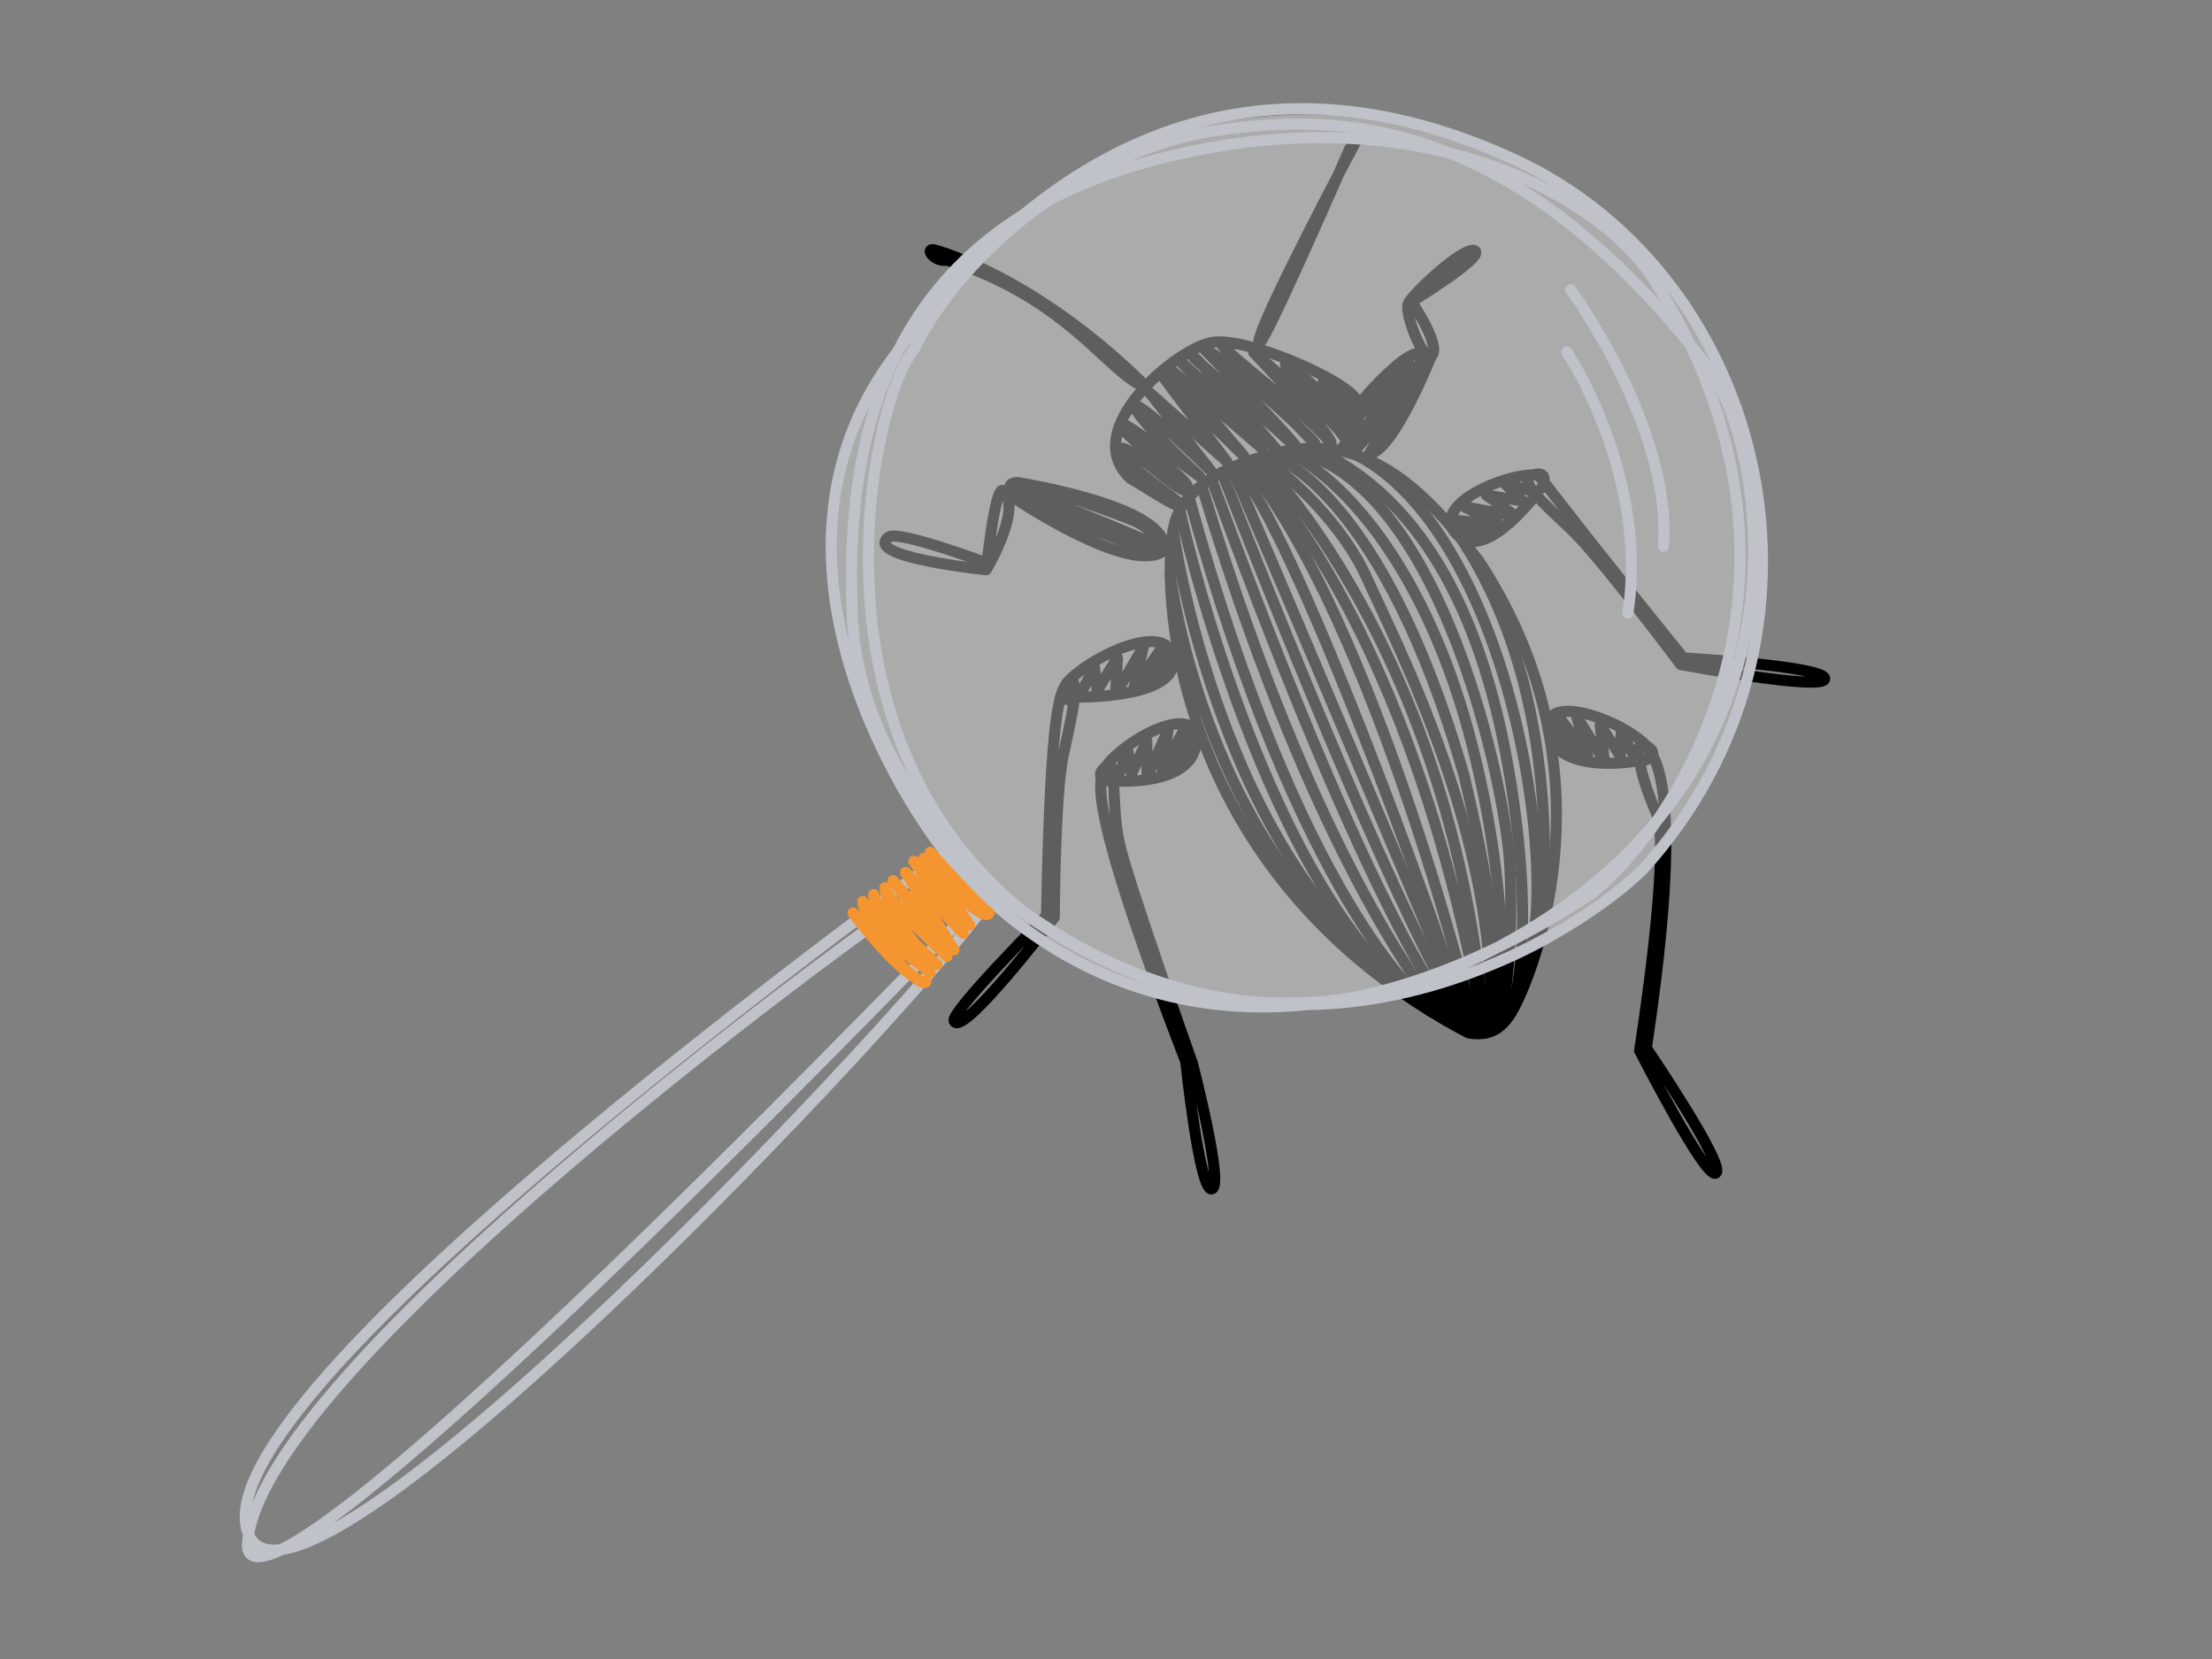<?xml version="1.0" encoding="utf-8"?>
<!-- Generator: Adobe Illustrator 16.0.0, SVG Export Plug-In . SVG Version: 6.00 Build 0)  -->
<!DOCTYPE svg PUBLIC "-//W3C//DTD SVG 1.1//EN" "http://www.w3.org/Graphics/SVG/1.1/DTD/svg11.dtd">
<svg version="1.1" xmlns="http://www.w3.org/2000/svg" xmlns:xlink="http://www.w3.org/1999/xlink" x="0px" y="0px" width="400px"
	 height="300px" viewBox="0 0 400 300" enable-background="new 0 0 400 300" xml:space="preserve">
<rect x="0" y="0" width="400" height="300" fill="#808080" stroke="none"/>
<g id="Bug">
	<path fill="none" stroke="#000000" stroke-width="2" stroke-linecap="round" stroke-linejoin="round" stroke-miterlimit="10" d="
		M275.327,177.521c0,0,5.158-9.914,0.983-36.011s-15.646-53.457-33.684-60.45c0,0,5.311-5.65,2.276-9.292
		c-3.034-3.641-19.421-10.772-25.642-9.862c-6.221,0.911-24.276,15.78-14.869,24.58c2.124,1.214,8.926,5.735,9.354,5.101
		c0.427-0.635-11.478-7.759-10.719-10.526c2.956,0.783,8.964,7.061,11.379,7.702c3.204-1.245-13.655-10.621-11.076-12.025
		c3.187,1.859,13.655,9.445,13.655,9.445s-11.838-10.871-11.683-12.593s13.655,11.531,13.655,11.531L207.882,71.01l13.959,12.441
		L210.31,68.128l14.565,14.262l-13.269-15.627l16.607,14.298c0,0-13.924-14.848-14.565-15.512
		c-0.643-0.665,16.284,14.793,16.993,15.512c0,0-13.671-15.965-14.87-16.574c-1.198-0.609,17.297,14.79,18.663,16.574
		c1.107,0.08-14.455-15.615-16.539-17.788c2.883,0.759,17.904,14.414,19.725,16.69c1.821,2.276-14.959-15.873-16.386-17.449
		c-1.973-0.607,17.601,14.262,19.421,17.752c1.062-0.758-13.959-16.538-13.959-16.538s14.607,12.191,16.386,15.324
		c0,0-7.956-10.879-10.62-13.048c3.945,1.517,11.076,10.285,11.38,11.683c0-3.338-2.694-6.58-4.552-8.648
		c3.944,3.034,5.462,4.171,5.462,7.699"/>
	<path fill="none" stroke="#000000" stroke-width="2" stroke-linecap="round" stroke-linejoin="round" stroke-miterlimit="10" d="
		M296.966,137.618c0,0,3.771-0.902,0.737-2.785c-2.604-1.616-1.11,5.654,1.771,12.049c2.882,6.395-2.984,43.081-2.984,43.081
		s11.986,23.518,13.808,22.152c1.82-1.366-12.595-22.607-12.595-22.607c7.283-48.248,1.215-52.8,0-54.675
		c-4.552-4.758-19.415-9.982-17.606-2.31c1.809,7.672,15.938,5.095,15.938,5.095l-2.884-5.095l-0.15,4.155l-3.642-5.573l0.758,6.513
		l-5.007-8.041l1.973,7.101l-5.007-6.798l3.034,6.798l-4.399-5.573"/>
	<path fill="none" stroke="#000000" stroke-width="2" stroke-linecap="round" stroke-linejoin="round" stroke-miterlimit="10" d="
		M200.972,141.337c0,0-3.662-0.478-1.021-2.685c2.265-1.894,0.8,6.337,2.47,13.835c1.607,7.21,13.192,39.752,13.192,39.752
		s5.925,22.8,3.434,22.759c-2.203-0.036-4.632-23.076-4.632-23.076c-19.125-49.6-15.39-51.273-14.464-53.27
		c3.735-5.229,17.138-12.067,16.329-4.247c-0.807,7.821-14.43,6.829-14.43,6.829l2.121-5.38l0.629,4.109l2.782-5.938l0.045,6.552
		l3.782-8.542l-1.031,7.271l3.927-7.306l-2.065,7.088l3.495-6.023"/>
	<path fill="none" stroke="#000000" stroke-width="2" stroke-linecap="round" stroke-linejoin="round" stroke-miterlimit="10" d="
		M278.711,88.308c0,0,1.882-3.391-1.556-2.425c-2.951,0.83,1.952,5.109,7.045,9.933c5.228,4.95,19.724,24.354,19.724,24.354
		s25.814,4.845,26.037,2.58c0.222-2.265-25.554-3.781-25.554-3.781c-30.666-37.954-25.05-32.714-27.252-33.085
		c-6.584,0.144-19.486,6.386-13.135,11.248c5.159,3.948,14.062-8.136,14.062-8.136l-5.706-1.314l2.963,2.917l-6.569-1.078
		l5.316,3.839l-9.312-1.737l6.569,3.34l-8.395-0.897l7.062,2.352l-7.081-0.518"/>
	<path fill="none" stroke="#000000" stroke-width="2" stroke-linecap="round" stroke-linejoin="round" stroke-miterlimit="10" d="
		M194.016,126.134c0,0-2.368,1.926-1.057-2.709c2.807-1.849,0.75,6.461-0.705,13.253c-1.508,7.041-1.607,29.209-1.607,29.209
		s-16.862,22.08-18.117,18.706c-0.607-1.632,16.712-19.048,16.712-19.048c0.736-38.548,2.498-40.141,3.716-42.12
		c4.749-5.158,19.339-11.657,19.188-3.651c-0.124,6.502-17.082,6.276-17.082,6.276l2.841-5.343l0.505,4.127l3.657-5.887l-0.33,6.562
		l4.997-8.472l-1.651,7.257l5.097-7.231l-2.872,7.052l4.511-5.956"/>
	<g id="Panzer">
		<path fill="none" stroke="#000000" stroke-width="2" stroke-linecap="round" stroke-linejoin="round" stroke-miterlimit="10" d="
			M228.073,82.692c17.298-5.702,28.361,4.249,39.394,18.815c24.688,37.628,9.603,73.435,7.478,78.291
			c-2.124,4.854-4.247,7.89-9.406,6.979c-54.621-28.834-55.89-82.15-53.104-92.25C214.861,85.728,228.073,82.692,228.073,82.692
			c5.603,3.643,14.786,12.236,19.105,21.85c5.557,12.366,23.567,46.733,22.48,81.326"/>
		<path fill="none" stroke="#000000" stroke-width="2" stroke-linecap="round" stroke-linejoin="round" stroke-miterlimit="10" d="
			M227.485,82.844c0,0,35.625,34.746,41.025,103.976c-2.215-10.513-10.862-65.741-41.814-102.61"/>
		<path fill="none" stroke="#000000" stroke-width="2" stroke-linecap="round" stroke-linejoin="round" stroke-miterlimit="10" d="
			M266.752,186.018c0,0-17.601-72.979-41.641-102.417"/>
		<path fill="none" stroke="#000000" stroke-width="2" stroke-linecap="round" stroke-linejoin="round" stroke-miterlimit="10" d="
			M223.784,84.817c8.376,8.872,29.769,64.106,41.906,101.2c-2.016-3.249-11.229-15.172-44.74-100.596"/>
		<path fill="none" stroke="#000000" stroke-width="2" stroke-linecap="round" stroke-linejoin="round" stroke-miterlimit="10" d="
			M265.416,185.24c0,0-41.754-99.058-42.664-100.423"/>
		<path fill="none" stroke="#000000" stroke-width="2" stroke-linecap="round" stroke-linejoin="round" stroke-miterlimit="10" d="
			M264.021,185.24c0,0-12.745-10.449-44.975-98.717"/>
		<path fill="none" stroke="#000000" stroke-width="2" stroke-linecap="round" stroke-linejoin="round" stroke-miterlimit="10" d="
			M261.581,184.593c0,0-22.443-24.52-43.988-95.831"/>
		<path fill="none" stroke="#000000" stroke-width="2" stroke-linecap="round" stroke-linejoin="round" stroke-miterlimit="10" d="
			M257.345,181.011c0,0-22.287-17.937-42.331-91.116"/>
		<path fill="none" stroke="#000000" stroke-width="2" stroke-linecap="round" stroke-linejoin="round" stroke-miterlimit="10" d="
			M213.342,92.275c0,0,15.438,70.331,45.5,90.686"/>
		<path fill="none" stroke="#000000" stroke-width="2" stroke-linecap="round" stroke-linejoin="round" stroke-miterlimit="10" d="
			M212.147,95.815c0,0,8.48,62.437,46.107,85.195"/>
		<path fill="none" stroke="#000000" stroke-width="2" stroke-linecap="round" stroke-linejoin="round" stroke-miterlimit="10" d="
			M211.606,103.783c0,0,6.242,52.591,43.894,75.454"/>
		<path fill="none" stroke="#000000" stroke-width="2" stroke-linecap="round" stroke-linejoin="round" stroke-miterlimit="10" d="
			M230.793,82.844c0,0,19.27,6.222,33.986,57.505c2.896,12.305,7.131,32.166,5.828,45.668"/>
		<path fill="none" stroke="#000000" stroke-width="2" stroke-linecap="round" stroke-linejoin="round" stroke-miterlimit="10" d="
			M271.607,183.743c0,0,1.82-22.304-5.917-50.98c-7.738-28.676-21.467-45.061-32.137-50.677"/>
		<path fill="none" stroke="#000000" stroke-width="2" stroke-linecap="round" stroke-linejoin="round" stroke-miterlimit="10" d="
			M271.794,182.961c0,0,2.089-13.025,1.179-27.136s-11.944-65.58-36.881-73.739"/>
		<path fill="none" stroke="#000000" stroke-width="2" stroke-linecap="round" stroke-linejoin="round" stroke-miterlimit="10" d="
			M273.202,183.221c0,0,4.781-11.722,0-41.71c-4.781-29.989-15.718-50.168-33.615-59.424"/>
		<path fill="none" stroke="#000000" stroke-width="2" stroke-linecap="round" stroke-linejoin="round" stroke-miterlimit="10" d="
			M278.738,165.081c0,0,4.854-38.645-14.718-67.951"/>
	</g>
	<path fill="none" stroke="#000000" stroke-width="2" stroke-linecap="round" stroke-linejoin="round" stroke-miterlimit="10" d="
		M246.012,72.914c0,0,2.229-3.117,6.662-6.911s6.168-1.668,6.168-1.668s-6.868,17.296-11.238,17.751l9.741-17.296
		c0,0-11.228,16.307-12.138,16.271c-0.91-0.036,9.44-15.815,9.44-15.815l-8.12,9.255"/>
	<path fill="none" stroke="#000000" stroke-width="2" stroke-linecap="round" stroke-linejoin="round" stroke-miterlimit="10" d="
		M255.5,54.928c0,0,5.222,7.738,3.342,9.407c-1.388,1.232-4.919-7.586-4.194-9.407s10.435-10.773,12.104-9.559
		c1.669,1.214-12.104,9.559-12.104,9.559"/>
	<path fill="none" stroke="#000000" stroke-width="2" stroke-linecap="round" stroke-linejoin="round" stroke-miterlimit="10" d="
		M183.151,89.895c0,0,20.934,14.149,27.158,9.792c0.759-1.669,0.607-7.586-26.248-12.441c-3.035,0.152-3.338,2.649,23.669,12.29
		c2.579,0.151,1.972-3.567-3.338-5.653c-5.311-2.085-23.905-8.777-19.421-4.899c9.862,3.268,22.91,9.034,22.91,9.034"/>
	<path fill="none" stroke="#000000" stroke-width="2" stroke-linecap="round" stroke-linejoin="round" stroke-miterlimit="10" d="
		M178.344,103.025c0,0,1.621-15.78,3.138-14.263C184.872,92.152,178.344,103.025,178.344,103.025s-22.443-2.28-17.648-5.895
		c1.744-1.315,17.751,4.681,17.751,4.681"/>
	<path fill="none" stroke="#000000" stroke-width="2" stroke-linecap="round" stroke-linejoin="round" stroke-miterlimit="10" d="
		M244.083,26.858c0,0-16.931,39.04-16.477,34.969c0.468-4.189,17.544-36.183,17.544-36.183"/>
	<path fill="none" stroke="#000000" stroke-width="2" stroke-linecap="round" stroke-linejoin="round" stroke-miterlimit="10" d="
		M169.192,45.256c0,0,17.297,4.513,37.021,23.63c0,0,1.047,2.276-4.482-2.579c-5.531-4.855-13.875-14.111-30.489-19.27
		C168.889,47.493,166.966,44.539,169.192,45.256z"/>
</g>
<g id="Ebene_4">
	<g id="Ebene_5" opacity="0.4">
		<path fill="#EBECEB" d="M303.529,53.598c0,0-24.118-44.574-91.962-29.956c-74.114,35.021-62.278,86.168-57.337,98.623
			c0,0,18.13,47.924,52.181,56.463c16.096,3.132,60.018,7.784,85.014-16.666c24.996-24.452,29.981-49.528,24.531-76.248
			C310.506,59.095,303.529,53.598,303.529,53.598z"/>
	</g>
	<path fill="none" stroke="#BFC2C9" stroke-width="2" stroke-linecap="round" stroke-linejoin="round" stroke-miterlimit="10" d="
		M171.389,154.095c8.288,6.688,47.632,46.731,102.391,15.595c54.76-31.138,46.013-86.973,35.482-102.781
		c-37.655-49.202-71.26-45.947-90.909-43.067C196.097,27.848,174.2,45.083,165.2,63.333c-7.591,9.074-20.545,69.18,19.82,101.455
		c51.848,37.194,101.73,2.896,112.185-7.685c37.941-42,22.915-106.925-23.385-128.28c-46.3-21.354-84.884-4.16-114.187,38.5
		c-25.706,38.953,9.902,84.96,9.902,84.96s40.136,60.34,118.333,9.308c16.138-13.052,44.389-58.043,11.69-110.233
		c-9.154-15.367-42.6-35.119-90.891-22.387c-48.292,12.731-55.922,49.871-54.555,82.233c1.367,32.363,30.907,53.583,30.907,53.583"
		/>
	<path fill="none" stroke="#BFC2C9" stroke-width="2" stroke-linecap="round" stroke-linejoin="round" stroke-miterlimit="10" d="
		M176.75,163.25C67.326,276.053,45,287.5,44.75,279.5c1-33,125.882-122.524,128.416-122.647s5.709,5.802,5.709,5.802
		C165.292,182.584,54.908,299.301,45.02,277.639c-9.697-21.247,87.483-94.894,126.369-123.544"/>
	<path fill="none" stroke="#BFC2C9" stroke-width="2" stroke-linecap="round" stroke-linejoin="round" stroke-miterlimit="10" d="
		M51.341,270.731"/>
	<path fill="none" stroke="#BFC2C9" stroke-width="2" stroke-linecap="round" stroke-linejoin="round" stroke-miterlimit="10" d="
		M284.042,52.393c0,0,18.35,25.003,16.77,46.395"/>
	<path fill="none" stroke="#BFC2C9" stroke-width="2" stroke-linecap="round" stroke-linejoin="round" stroke-miterlimit="10" d="
		M283.346,63.662c0,0,14.861,22.161,11.022,47.234"/>
	<path fill="none" stroke="#F5952F" stroke-width="2" stroke-linecap="round" stroke-linejoin="round" stroke-miterlimit="10" d="
		M168.207,154.095c0,0,9.042,10.067,10.667,10.986C177.75,167.5,167,155.25,167,155.25l8.375,12.052L165.25,155.75l8.927,13.033
		L163.75,157.75l8.765,14l-11.015-12.5l9.741,13.683c0,0-10.943-10.183-11.217-12.433c-0.281,2.241,6.875,13.578,9.425,13.914
		c0,0-11.699-10.664-11.449-12.664c-0.458,2.641,9.911,14.444,10.207,14.104S161,172,156,163
		c0.81,5.965,10.668,16.189,11.438,14.521c0,0-3.438,0.391-13.188-12.44"/>
</g>
</svg>
